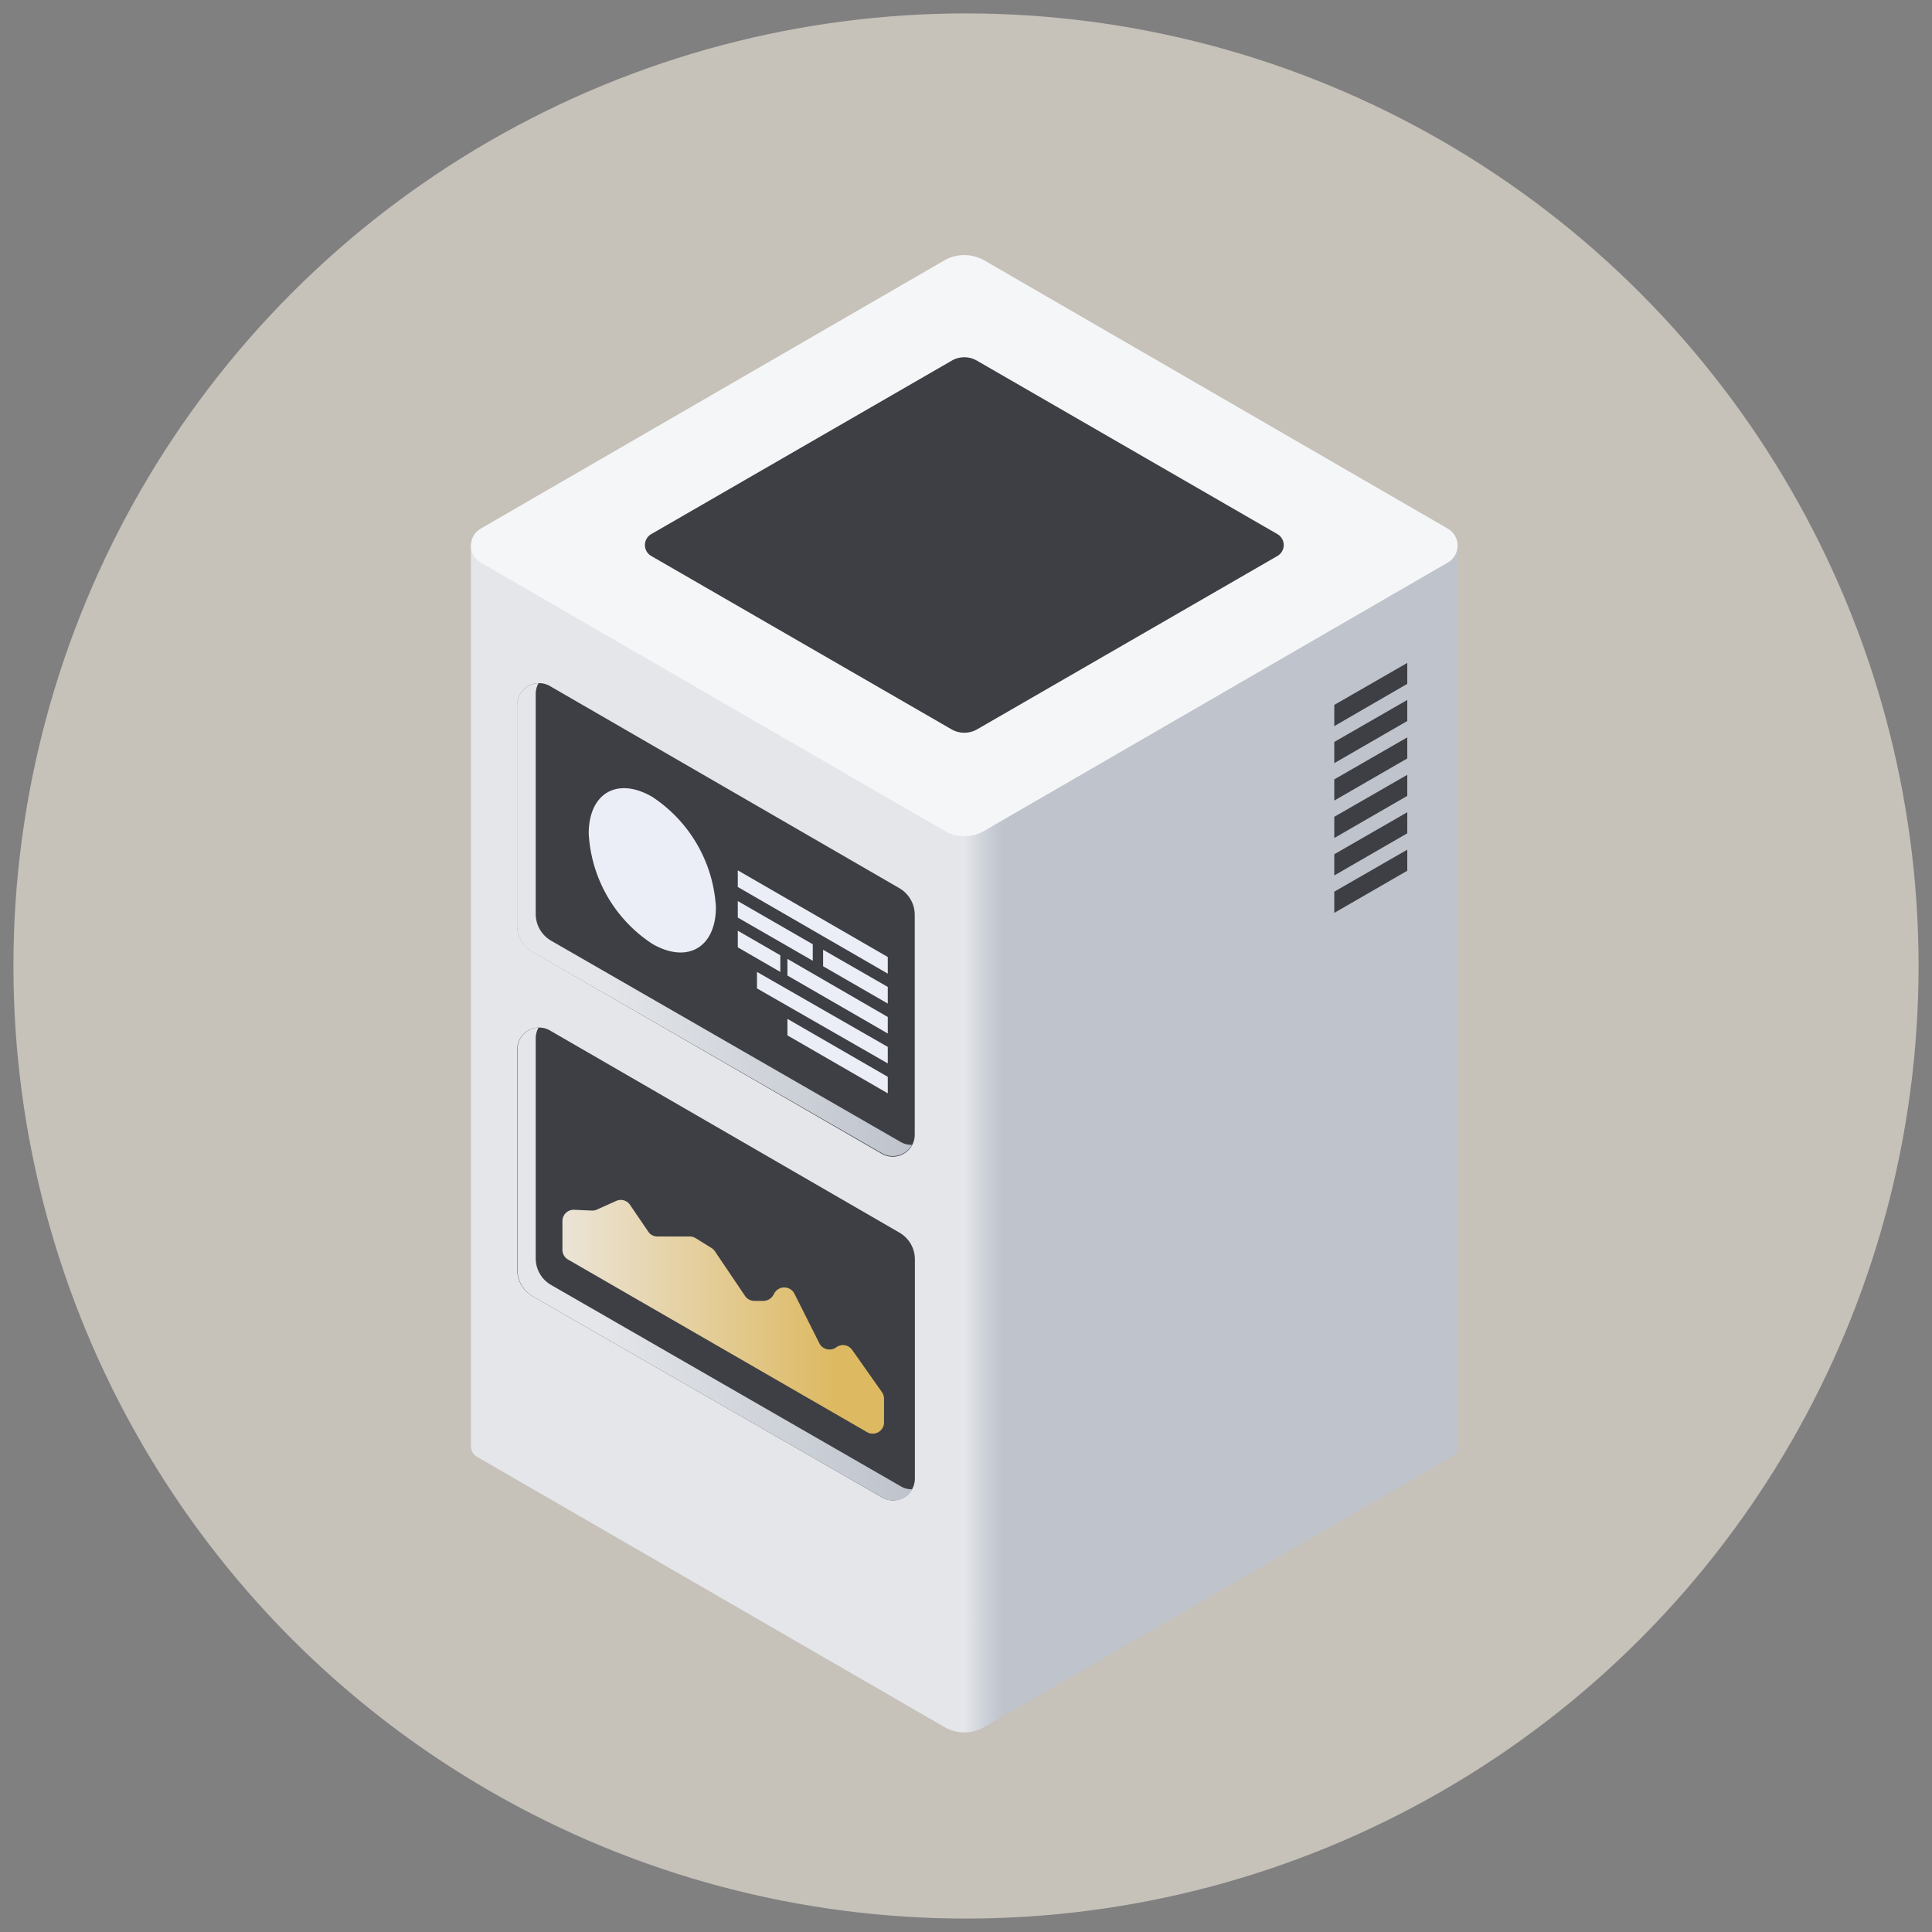 <svg id="图层_1" data-name="图层 1" xmlns="http://www.w3.org/2000/svg" xmlns:xlink="http://www.w3.org/1999/xlink" viewBox="0 0 144 144"><rect x="0" y="0" width="144" height="144" fill="#808080" stroke="none"/><defs><style>.cls-1{fill:#ebe4d7;opacity:0.65;}.cls-2{fill:url(#未命名的渐变_42);}.cls-3{fill:#f5f6f7;}.cls-4{fill:#3d3f44;}.cls-5{fill:url(#未命名的渐变_45);}.cls-6{fill:url(#未命名的渐变_45-2);}.cls-7{fill:#ebedf7;}.cls-8{fill:url(#未命名的渐变_20);}</style><linearGradient id="未命名的渐变_42" x1="-3509.17" y1="74.93" x2="-3435.63" y2="74.93" gradientTransform="matrix(-1, 0, 0, 1, -3400.53, 0)" gradientUnits="userSpaceOnUse"><stop offset="0" stop-color="#bec3cc"/><stop offset="0.46" stop-color="#bec3cc"/><stop offset="0.48" stop-color="#ced2d9"/><stop offset="0.5" stop-color="#e4e6ea"/></linearGradient><linearGradient id="未命名的渐变_45" x1="-3468.5" y1="68.55" x2="-3439.07" y2="68.55" gradientTransform="matrix(-1, 0, 0, 1, -3400.53, 0)" gradientUnits="userSpaceOnUse"><stop offset="0" stop-color="#bec3cc"/><stop offset="0.8" stop-color="#e4e6ea"/></linearGradient><linearGradient id="未命名的渐变_45-2" x1="-3468.5" y1="94.22" x2="-3439.07" y2="94.22" xlink:href="#未命名的渐变_45"/><linearGradient id="未命名的渐变_20" x1="-3466.42" y1="98.2" x2="-3442.38" y2="98.2" gradientTransform="matrix(-1, 0, 0, 1, -3400.53, 0)" gradientUnits="userSpaceOnUse"><stop offset="0.15" stop-color="#ddb962"/><stop offset="1" stop-color="#ebe4d7"/></linearGradient></defs><title>【插图】页面元素插图</title><circle class="cls-1" cx="72" cy="72" r="71"/><path class="cls-2" d="M73.35,21.12l35.29,19.5v67.25a.79.79,0,0,1-.39.68l-34.9,20.18a2.94,2.94,0,0,1-2.95,0L35.55,108.58a.88.88,0,0,1-.45-.77V40.62l35.3-19.5A3,3,0,0,1,73.35,21.12Z"/><path class="cls-3" d="M73.35,19.4l34.56,20a1.46,1.46,0,0,1,0,2.53l-34.56,20a2.94,2.94,0,0,1-2.95,0l-34.57-20a1.46,1.46,0,0,1,0-2.53l34.57-20A3,3,0,0,1,73.35,19.4Z"/><path class="cls-4" d="M72.83,26.89,95.21,39.81a.94.94,0,0,1,0,1.63L72.83,54.36a1.92,1.92,0,0,1-1.91,0L48.54,41.44a.94.94,0,0,1,0-1.63L70.92,26.89A1.87,1.87,0,0,1,72.83,26.89Z"/><polygon class="cls-4" points="99.45 52.54 104.89 49.41 104.89 50.97 99.45 54.12 99.45 52.54"/><polygon class="cls-4" points="99.45 55.3 104.89 52.17 104.89 53.74 99.45 56.88 99.45 55.3"/><polygon class="cls-4" points="99.45 58.09 104.89 54.96 104.89 56.53 99.45 59.67 99.45 58.09"/><polygon class="cls-4" points="99.45 60.88 104.89 57.75 104.89 59.32 99.45 62.46 99.45 60.88"/><polygon class="cls-4" points="99.45 63.67 104.89 60.54 104.89 62.11 99.45 65.25 99.45 63.67"/><polygon class="cls-4" points="99.45 66.46 104.89 63.33 104.89 64.9 99.45 68.04 99.45 66.46"/><path class="cls-4" d="M67,66.18,41,51.14a1.63,1.63,0,0,0-2.45,1.42V68.94a2.29,2.29,0,0,0,1.14,2L65.73,86a1.64,1.64,0,0,0,2.45-1.42V68.16A2.31,2.31,0,0,0,67,66.18Z"/><path class="cls-5" d="M40.14,50.92a1.61,1.61,0,0,0-.21.8V68.11a2.3,2.3,0,0,0,1.14,2l26.05,15a1.59,1.59,0,0,0,.85.22,1.63,1.63,0,0,1-2.24.62l-26.05-15a2.29,2.29,0,0,1-1.14-2V52.56A1.64,1.64,0,0,1,40.14,50.92Z"/><path class="cls-4" d="M67,91.85,41,76.81a1.63,1.63,0,0,0-2.45,1.41V94.61a2.28,2.28,0,0,0,1.14,2l26.05,15a1.63,1.63,0,0,0,2.45-1.41V93.83A2.3,2.3,0,0,0,67,91.85Z"/><path class="cls-6" d="M40.14,76.59a1.61,1.61,0,0,0-.21.8V93.77a2.28,2.28,0,0,0,1.14,2l26.05,15A1.59,1.59,0,0,0,68,111a1.63,1.63,0,0,1-2.24.62l-26.05-15a2.28,2.28,0,0,1-1.14-2V78.22A1.62,1.62,0,0,1,40.14,76.59Z"/><path class="cls-7" d="M48.61,59.39c-2.6-1.51-4.73-.27-4.73,2.74a10.5,10.5,0,0,0,4.74,8.22c2.61,1.51,4.74.27,4.74-2.74A10.57,10.57,0,0,0,48.61,59.39Z"/><polygon class="cls-7" points="66.17 71.33 54.99 64.87 54.99 66.11 66.17 72.57 66.17 71.33"/><polygon class="cls-7" points="66.17 73.56 61.35 70.79 61.35 72.02 66.17 74.8 66.17 73.56"/><polygon class="cls-7" points="60.58 70.38 54.99 67.16 54.99 68.39 60.58 71.61 60.58 70.38"/><polygon class="cls-7" points="66.17 75.8 58.69 71.47 58.69 72.71 66.17 77.03 66.17 75.8"/><polygon class="cls-7" points="58.16 71.2 54.99 69.37 54.99 70.61 58.16 72.44 58.16 71.2"/><polygon class="cls-7" points="66.17 78.03 56.42 72.44 56.42 73.67 66.17 79.26 66.17 78.03"/><polygon class="cls-7" points="66.17 80.26 58.69 75.94 58.69 77.17 66.17 81.49 66.17 80.26"/><path class="cls-8" d="M65.89,106.09v-1.83a.84.84,0,0,0-.15-.49l-2.22-3.15a.84.84,0,0,0-1.19-.2h0a.85.85,0,0,1-1.26-.3L59.2,96.4a.85.85,0,0,0-1.49,0l-.08.14a.85.85,0,0,1-.74.42h-.66a.84.84,0,0,1-.7-.37l-2.24-3.32A.85.85,0,0,0,53,93l-1.16-.72a.86.86,0,0,0-.44-.12H49a.82.82,0,0,1-.69-.37l-1.36-2a.83.83,0,0,0-1-.29l-1.45.65a.84.84,0,0,1-.38.08l-1.32-.06a.84.84,0,0,0-.88.84v2.14a.84.84,0,0,0,.42.73l22.35,12.9A.85.85,0,0,0,65.89,106.09Z"/></svg>